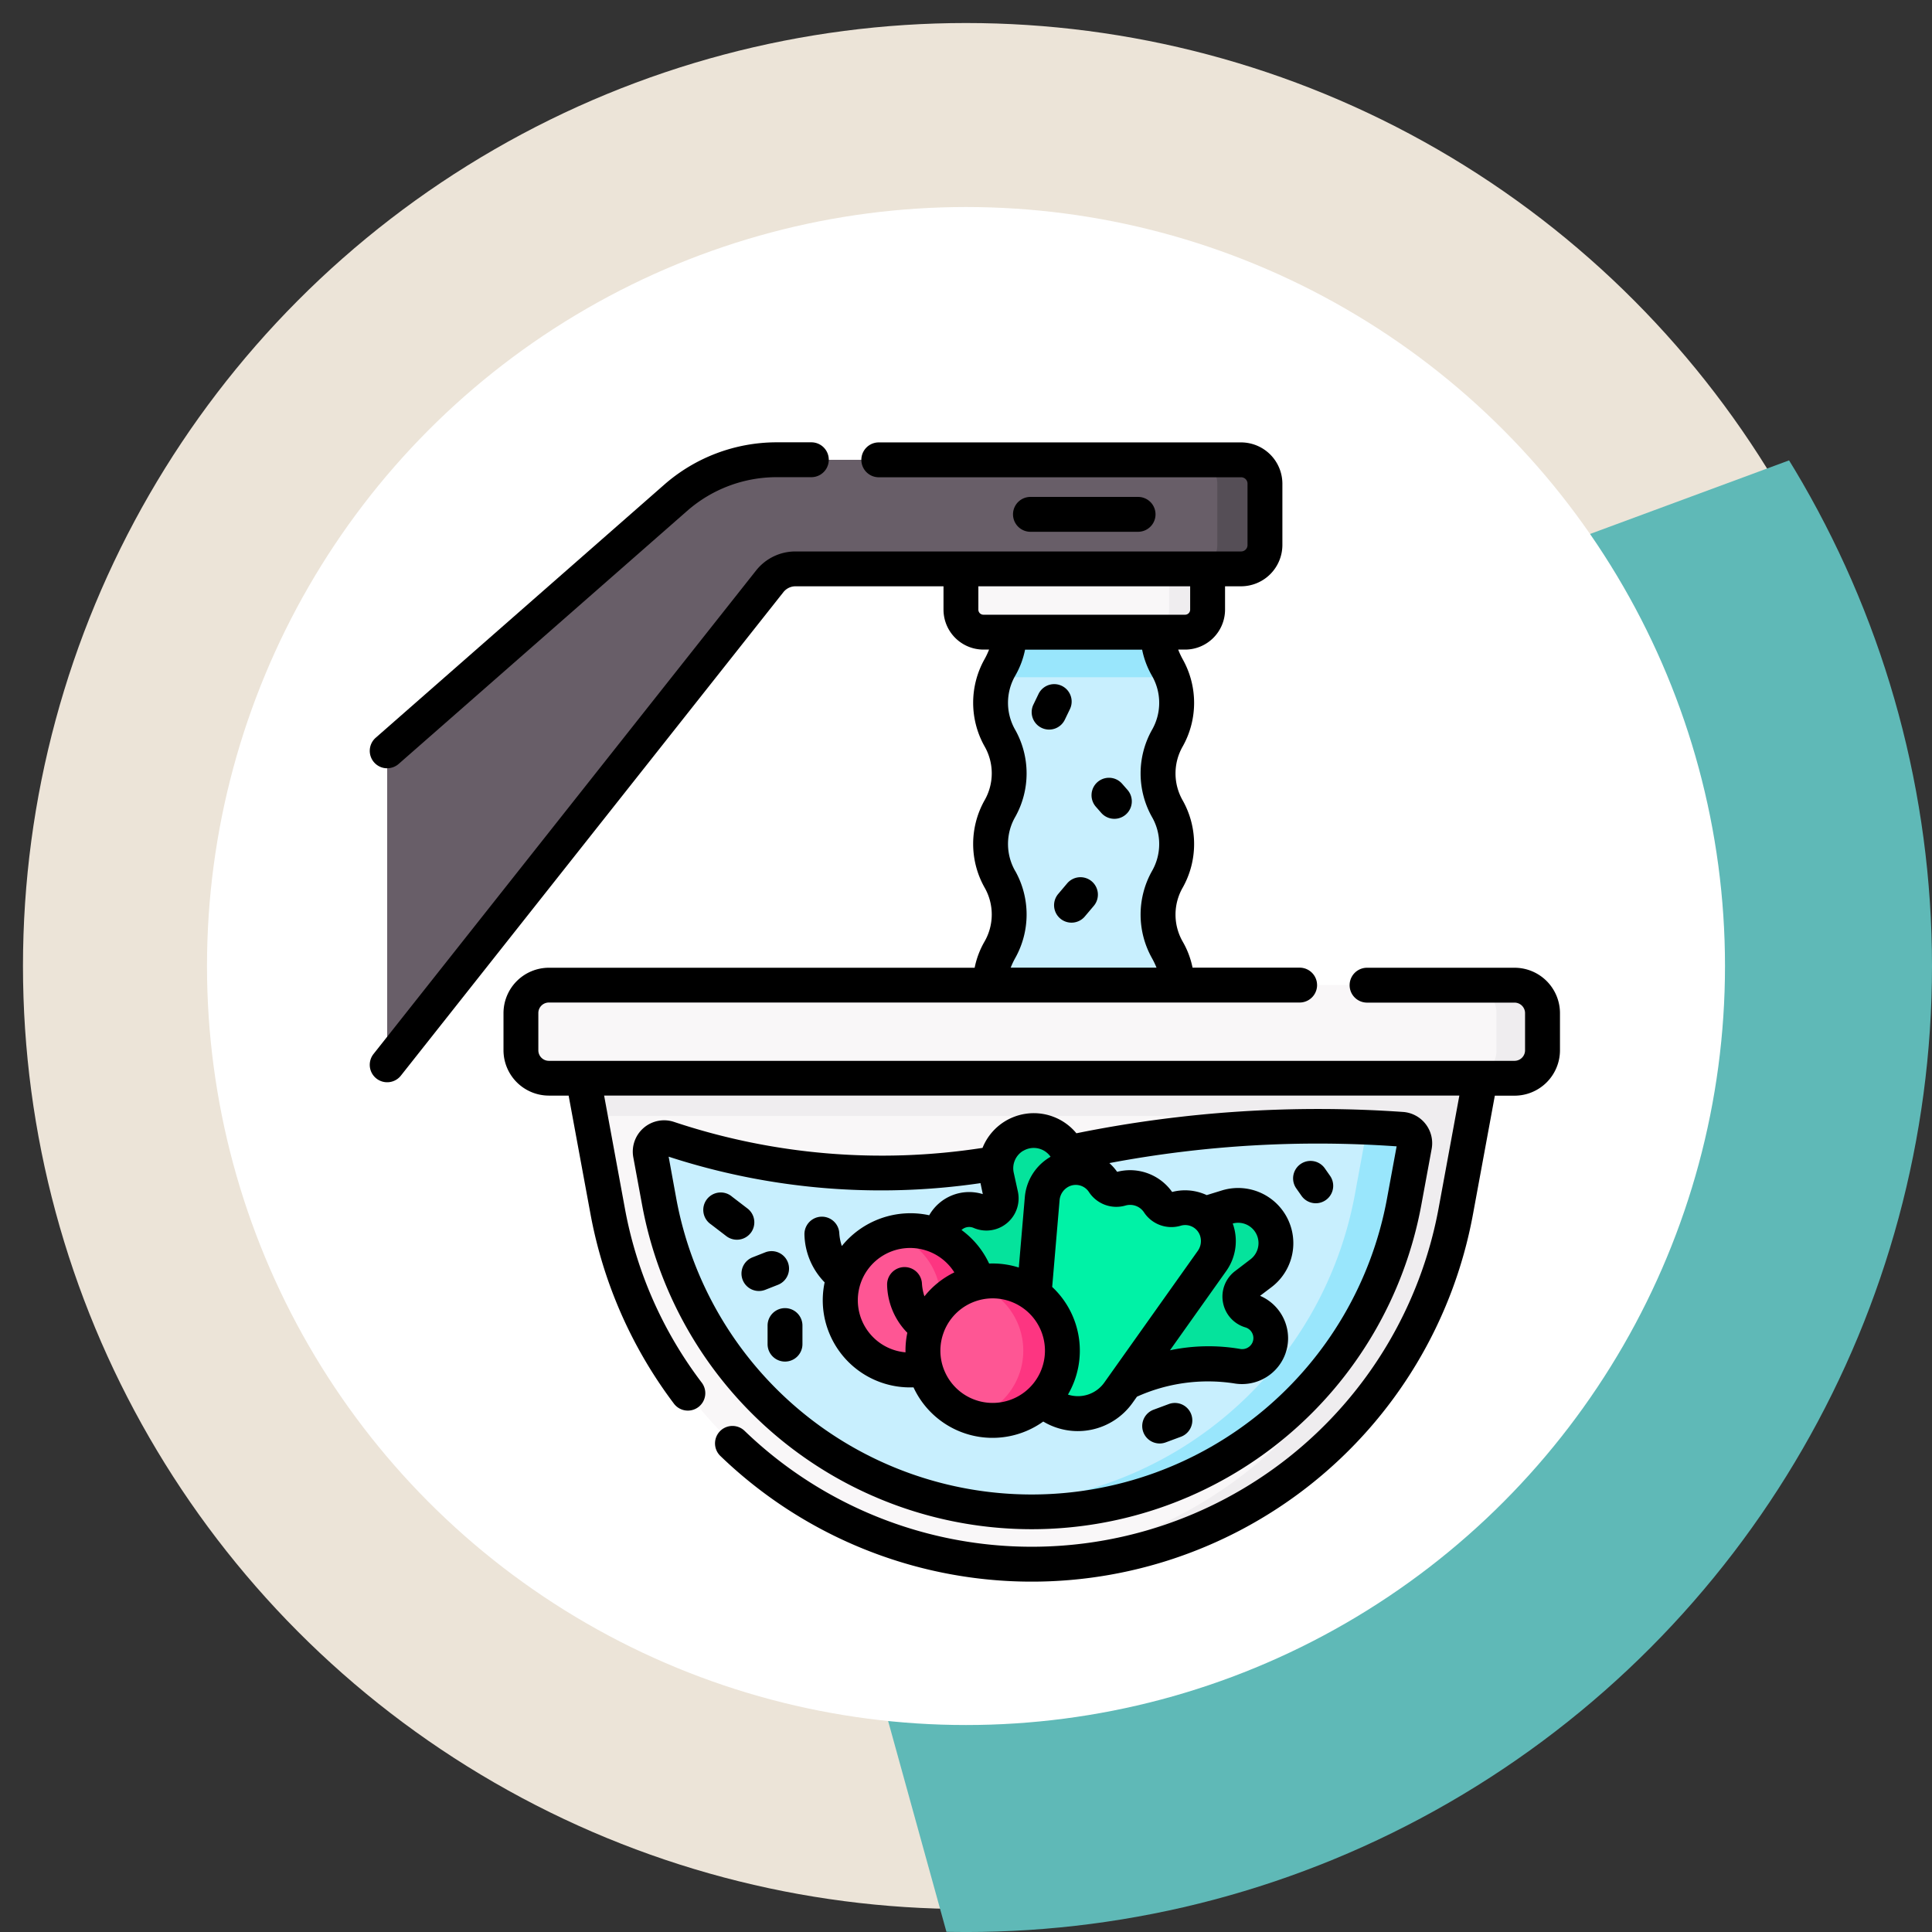 <svg xmlns="http://www.w3.org/2000/svg" xmlns:xlink="http://www.w3.org/1999/xlink" width="84" height="84" viewBox="0 0 84 84">
  <rect x="0" y="0" width="84" height="84" fill="#333333" stroke="none"/>
  <defs>
    <clipPath id="clip-path">
      <circle id="Elipse_5074" data-name="Elipse 5074" cx="42" cy="42" r="42" transform="translate(0 0)" fill="#fff"/>
    </clipPath>
    <clipPath id="clip-path-2">
      <rect id="Rectángulo_34556" data-name="Rectángulo 34556" width="122.5" height="84" transform="translate(0 0)" fill="#5fb9b7"/>
    </clipPath>
  </defs>
  <g id="_27" data-name="27" transform="translate(-758.051 -568.765)">
    <g id="Grupo_146944" data-name="Grupo 146944" transform="translate(758.051 568.766)">
      <circle id="Elipse_5075" data-name="Elipse 5075" cx="41" cy="41" r="41" transform="translate(0.999 1)" fill="#ece4d8"/>
      <g id="Enmascarar_grupo_95" data-name="Enmascarar grupo 95" transform="translate(0 0)" clip-path="url(#clip-path)">
        <g id="Grupo_103038" data-name="Grupo 103038" transform="translate(4.487 -22.869)">
          <g id="Enmascarar_grupo_82" data-name="Enmascarar grupo 82" transform="matrix(0.819, -0.574, 0.574, 0.819, 0, 70.263)" clip-path="url(#clip-path-2)">
            <path id="Trazado_159232" data-name="Trazado 159232" d="M4.081,104.448l113.709-4.5a4.453,4.453,0,0,0,4.413-3.915l4.14-92.454c.093-2.07-1.733-3.672-4.077-3.58L8.557,4.5A4.453,4.453,0,0,0,4.144,8.414L0,100.868C-.089,102.938,1.736,104.541,4.081,104.448Z" transform="translate(22.154 0.558) rotate(17)" fill="#5fb9b7"/>
          </g>
        </g>
      </g>
    </g>
    <circle id="Elipse_11518" data-name="Elipse 11518" cx="33" cy="33" r="33" transform="translate(767.051 577.766)" fill="#fff"/>
    <g id="Grupo_1111124" data-name="Grupo 1111124" transform="translate(774.127 577.041)">
      <g id="Grupo_1111122" data-name="Grupo 1111122" transform="translate(0.758 11.717)">
        <path id="Trazado_896264" data-name="Trazado 896264" d="M275.158,93.9c0-1.534-.809-1.534-.809-3.069s.809-1.535.809-3.069-.809-1.534-.809-3.069.809-1.535.809-3.069-.809-1.535-.809-3.069l-3.238-1.583-3.236,1.578c0,1.535-.809,1.535-.809,3.069s.809,1.535.809,3.069-.809,1.534-.809,3.069.809,1.535.809,3.069-.809,1.534-.809,3.069l4.074,2.042,4.017-2.042Z" transform="translate(-240.833 -71.059)" fill="#c8effe"/>
        <path id="Trazado_896265" data-name="Trazado 896265" d="M264.062,51.633h-8.768a.979.979,0,0,1-.979-.979V48.881l5.1-1.853,5.622,1.853v1.773A.979.979,0,0,1,264.062,51.633Z" transform="translate(-229.37 -44.141)" fill="#f9f7f8"/>
        <path id="Trazado_896266" data-name="Trazado 896266" d="M335.18,65.358v1.773a.979.979,0,0,1-.979.979h1.673a.979.979,0,0,0,.979-.979V65.358Z" transform="translate(-301.182 -60.618)" fill="#efedef"/>
        <path id="Trazado_896267" data-name="Trazado 896267" d="M111.291,285.428a18.748,18.748,0,0,1-18.437-15.348L91.787,264.3l19.537-2.266,19.47,2.266-1.067,5.785A18.748,18.748,0,0,1,111.291,285.428Z" transform="translate(-83.268 -237.413)" fill="#f9f7f8"/>
        <path id="Trazado_896268" data-name="Trazado 896268" d="M91.787,284.451l.3,1.645h33.515a2.2,2.2,0,0,1,2.163,2.6l-.284,1.541a18.748,18.748,0,0,1-17.315,15.313c.372.022.745.034,1.122.034a18.748,18.748,0,0,0,18.437-15.348l1.067-5.785H91.787Z" transform="translate(-83.268 -257.568)" fill="#efedef"/>
        <path id="Trazado_896269" data-name="Trazado 896269" d="M137.227,321.671a16.468,16.468,0,0,1-16.195-13.481l-.383-2.075a.6.6,0,0,1,.784-.682c12.355,4.05,18.551-1.523,31.895-.395a.6.6,0,0,1,.544.712l-.45,2.44A16.468,16.468,0,0,1,137.227,321.671Z" transform="translate(-109.204 -275.936)" fill="#c8effe"/>
        <g id="Grupo_1111116" data-name="Grupo 1111116" transform="translate(24.582 28.99)">
          <path id="Trazado_896270" data-name="Trazado 896270" d="M270.266,305.412q-.894-.075-1.746-.112a.6.6,0,0,1,.145.513l-.45,2.44a16.468,16.468,0,0,1-16.195,13.481c-.436,0-.868-.018-1.3-.052a16.472,16.472,0,0,0,19.635-13.118l.45-2.44A.6.6,0,0,0,270.266,305.412Z" transform="translate(-250.724 -305.3)" fill="#99e6fc"/>
        </g>
        <path id="Trazado_896271" data-name="Trazado 896271" d="M44.63,18.459H24.436a6.665,6.665,0,0,0-4.395,1.654l-12.54,11V44.762l16.63-21.019a1.434,1.434,0,0,1,1.124-.544H44.63a1.035,1.035,0,0,0,1.035-1.035v-2.67a1.035,1.035,0,0,0-1.035-1.035Z" transform="translate(-7.501 -18.459)" fill="#685e68"/>
        <g id="Grupo_1111117" data-name="Grupo 1111117" transform="translate(35.057)">
          <path id="Trazado_896272" data-name="Trazado 896272" d="M356.441,18.459H354.37a1.035,1.035,0,0,1,1.035,1.035v2.67A1.035,1.035,0,0,1,354.37,23.2h2.071a1.035,1.035,0,0,0,1.035-1.035V19.494a1.035,1.035,0,0,0-1.035-1.035Z" transform="translate(-354.37 -18.459)" fill="#554e56"/>
        </g>
        <g id="Grupo_1111121" data-name="Grupo 1111121" transform="translate(24.069 29.157)">
          <g id="Grupo_1111120" data-name="Grupo 1111120">
            <g id="Grupo_1111118" data-name="Grupo 1111118">
              <path id="Trazado_896273" data-name="Trazado 896273" d="M251.708,308.7l-.631-.991a1.643,1.643,0,0,0-2.991,1.235l.181.824a.638.638,0,0,1-.88.721,1.241,1.241,0,0,0-1.111,2.216,8.912,8.912,0,0,1,3.549,4.344l4.6-2.067-1.152-3.676Z" transform="translate(-245.647 -306.951)" fill="#05e39c"/>
            </g>
            <g id="Grupo_1111119" data-name="Grupo 1111119" transform="translate(5.185 3.255)">
              <path id="Trazado_896274" data-name="Trazado 896274" d="M303.087,339.578l1.122-.348a1.643,1.643,0,0,1,1.485,2.875l-.67.512a.639.639,0,0,0,.206,1.119,1.241,1.241,0,0,1-.583,2.409,8.911,8.911,0,0,0-5.516,1.023l-2.177-4.551,3.255-2.062Z" transform="translate(-296.953 -339.156)" fill="#05e39c"/>
            </g>
          </g>
          <path id="Trazado_896275" data-name="Trazado 896275" d="M285.843,322.942a1.476,1.476,0,0,1,.728.577.662.662,0,0,0,.735.269,1.482,1.482,0,0,1,1.657.607.662.662,0,0,0,.735.269,1.475,1.475,0,0,1,.928.03l.081.032a1.466,1.466,0,0,1,.578,2.193l-4.066,5.728a2.16,2.16,0,0,1-3.914-1.434l.6-7a1.466,1.466,0,0,1,1.858-1.3Z" transform="translate(-279.492 -321.247)" fill="#00f2a6"/>
        </g>
        <circle id="Elipse_12001" data-name="Elipse 12001" cx="3.031" cy="3.031" r="3.031" transform="translate(19.706 33.508)" fill="#fe5694"/>
        <path id="Trazado_896276" data-name="Trazado 896276" d="M225.994,350.2a3.017,3.017,0,0,0-1.94-.08c.08.024.161.05.24.08a3.031,3.031,0,0,1-.239,5.737,3.031,3.031,0,0,0,1.939-5.737Z" transform="translate(-202.168 -316.49)" fill="#fd3581"/>
        <circle id="Elipse_12002" data-name="Elipse 12002" cx="3.031" cy="3.031" r="3.031" transform="translate(23.295 35.699)" fill="#fe5694"/>
        <path id="Trazado_896277" data-name="Trazado 896277" d="M261.508,371.877a3.017,3.017,0,0,0-1.94-.08c.08.023.161.05.24.08a3.031,3.031,0,0,1-.239,5.737,3.031,3.031,0,0,0,1.939-5.737Z" transform="translate(-234.092 -335.975)" fill="#fd3581"/>
        <path id="Trazado_896278" data-name="Trazado 896278" d="M108.231,248.464H66.246a1.216,1.216,0,0,1-1.216-1.216v-1.615a1.216,1.216,0,0,1,1.216-1.216h41.985a1.216,1.216,0,0,1,1.216,1.216v1.615A1.216,1.216,0,0,1,108.231,248.464Z" transform="translate(-59.216 -221.581)" fill="#f9f7f8"/>
        <path id="Trazado_896279" data-name="Trazado 896279" d="M474.66,244.418h-2a1.216,1.216,0,0,1,1.216,1.216v1.615a1.216,1.216,0,0,1-1.216,1.216h2a1.216,1.216,0,0,0,1.216-1.216v-1.615a1.216,1.216,0,0,0-1.216-1.216Z" transform="translate(-425.645 -221.581)" fill="#efedef"/>
        <path id="Trazado_896280" data-name="Trazado 896280" d="M276.118,92.593l-6.474-.005a3.864,3.864,0,0,1-.61,1.959h7.691A3.844,3.844,0,0,1,276.118,92.593Z" transform="translate(-242.602 -85.096)" fill="#99e6fc"/>
      </g>
      <g id="Grupo_1111123" data-name="Grupo 1111123" transform="translate(0 10.959)">
        <path id="Trazado_896281" data-name="Trazado 896281" d="M130.482,315.672a17.226,17.226,0,0,0,16.94-14.1l.45-2.44a1.363,1.363,0,0,0-1.225-1.6,52.89,52.89,0,0,0-14.222.926,2.4,2.4,0,0,0-4.081.635,28.57,28.57,0,0,1-13.419-1.131,1.362,1.362,0,0,0-1.765,1.54l.383,2.075A17.226,17.226,0,0,0,130.482,315.672Zm8.316-9.86a1.39,1.39,0,0,0,.976,1.086.486.486,0,0,1,.346.466.472.472,0,0,1-.172.364.494.494,0,0,1-.408.106,8.145,8.145,0,0,0-3.047.059l2.446-3.445a2.245,2.245,0,0,0,.333-1.911q-.022-.079-.05-.156a.885.885,0,0,1,.772,1.557l-.67.512a1.39,1.39,0,0,0-.526,1.362Zm-.987-2.868a.735.735,0,0,1-.108.626l-4.066,5.728a1.406,1.406,0,0,1-1.579.521,3.792,3.792,0,0,0-.686-4.68l.322-3.771a.735.735,0,0,1,.322-.548.682.682,0,0,1,.959.2,1.424,1.424,0,0,0,1.583.58.724.724,0,0,1,.809.3,1.425,1.425,0,0,0,1.583.58A.682.682,0,0,1,137.812,302.944Zm-11.883.622a2.271,2.271,0,0,1,1.19.94,3.765,3.765,0,0,0-1.3,1.041,2.219,2.219,0,0,1-.107-.535.758.758,0,0,0-1.516.043,3.075,3.075,0,0,0,.879,2.077,3.755,3.755,0,0,0-.079.85,2.273,2.273,0,1,1,.932-4.416Zm.736,3.525a2.273,2.273,0,1,1,.043,1.739A2.258,2.258,0,0,1,126.665,307.091Zm3.445-7.867a.89.89,0,0,1,1.193.255q-.07.041-.139.087a2.245,2.245,0,0,0-.981,1.674l-.261,3.055a3.77,3.77,0,0,0-1.291-.173,3.78,3.78,0,0,0-1.2-1.459.486.486,0,0,1,.526-.091,1.4,1.4,0,0,0,1.925-1.578l-.181-.824a.886.886,0,0,1,.4-.944Zm-15.413.251a29.808,29.808,0,0,0,13.559,1.151l.1.477a2,2,0,0,0-2.329.919,3.84,3.84,0,0,0-3.8,1.338,2.215,2.215,0,0,1-.109-.539.758.758,0,0,0-1.516.043,3.076,3.076,0,0,0,.878,2.076,3.752,3.752,0,0,0,.2,2.206,3.792,3.792,0,0,0,3.508,2.361q.078,0,.157,0a3.785,3.785,0,0,0,5.64,1.484,2.921,2.921,0,0,0,3.883-.813l.191-.268a7.518,7.518,0,0,1,4.209-.58,2.012,2.012,0,0,0,1.644-.433,1.989,1.989,0,0,0,.718-1.52,2.011,2.011,0,0,0-1.218-1.852l.5-.379a2.4,2.4,0,0,0-2.17-4.2l-.65.2c-.052-.024-.106-.047-.172-.071a2.222,2.222,0,0,0-1.332-.065,2.24,2.24,0,0,0-2.391-.876,2.23,2.23,0,0,0-.338-.38,48.828,48.828,0,0,1,12.49-.728l-.419,2.273a15.71,15.71,0,0,1-30.9,0Z" transform="translate(-101.701 -268.42)"/>
        <path id="Trazado_896282" data-name="Trazado 896282" d="M282.16,35.924a.758.758,0,0,0,0-1.516h-4.68a.758.758,0,1,0,0,1.516Z" transform="translate(-248.754 -32.038)"/>
        <path id="Trazado_896283" data-name="Trazado 896283" d="M49.773,33.8H43.361a.758.758,0,1,0,0,1.516h6.412a.458.458,0,0,1,.458.458v1.615a.458.458,0,0,1-.458.458H7.788a.458.458,0,0,1-.458-.458V35.77a.458.458,0,0,1,.458-.458c1.181,0,31.462,0,32.642,0a.758.758,0,1,0,0-1.516H35.774a3.742,3.742,0,0,0-.424-1.125,2.36,2.36,0,0,1,0-2.362,3.87,3.87,0,0,0,0-3.776,2.36,2.36,0,0,1,0-2.362,3.871,3.871,0,0,0,0-3.776,3.428,3.428,0,0,1-.2-.428h.3a1.739,1.739,0,0,0,1.737-1.737V17.215h.7a1.8,1.8,0,0,0,1.793-1.793V12.752a1.8,1.8,0,0,0-1.793-1.793H22.132a.758.758,0,1,0,0,1.516H37.887a.277.277,0,0,1,.277.277v2.671a.277.277,0,0,1-.277.277H18.513a2.18,2.18,0,0,0-1.719.832L.164,37.55a.758.758,0,1,0,1.189.941l16.63-21.019a.672.672,0,0,1,.53-.257h6.433V18.23a1.739,1.739,0,0,0,1.737,1.737h.244a3.482,3.482,0,0,1-.2.423,3.871,3.871,0,0,0,0,3.776,2.36,2.36,0,0,1,0,2.362,3.87,3.87,0,0,0,0,3.776,2.36,2.36,0,0,1,0,2.362A3.737,3.737,0,0,0,26.3,33.8H7.788A1.976,1.976,0,0,0,5.815,35.77v1.615a1.976,1.976,0,0,0,1.974,1.974h.858L9.6,44.522a19.586,19.586,0,0,0,3.616,8.218.758.758,0,1,0,1.209-.914,17.813,17.813,0,0,1-3.335-7.579l-.9-4.889H47.374l-.9,4.889a17.989,17.989,0,0,1-30.178,9.687.758.758,0,1,0-1.052,1.092,19.505,19.505,0,0,0,32.721-10.5l.952-5.164h.858a1.976,1.976,0,0,0,1.974-1.974V35.77A1.976,1.976,0,0,0,49.773,33.8ZM26.461,18.23V17.215H35.67V18.23a.221.221,0,0,1-.221.221H26.682A.221.221,0,0,1,26.461,18.23ZM28.067,29.6a2.36,2.36,0,0,1,0-2.362,3.871,3.871,0,0,0,0-3.776,2.36,2.36,0,0,1,0-2.363,3.741,3.741,0,0,0,.425-1.129l5.09,0a3.742,3.742,0,0,0,.425,1.131,2.36,2.36,0,0,1,0,2.363,3.871,3.871,0,0,0,0,3.776,2.36,2.36,0,0,1,0,2.362,3.87,3.87,0,0,0,0,3.776,3.528,3.528,0,0,1,.2.418H27.867a3.463,3.463,0,0,1,.2-.423,3.87,3.87,0,0,0,0-3.776Z" transform="translate(0 -10.959)"/>
        <path id="Trazado_896284" data-name="Trazado 896284" d="M.759,25.125a.755.755,0,0,0,.5-.188l12.541-11a5.9,5.9,0,0,1,3.895-1.466H19.2a.758.758,0,0,0,0-1.516H17.693A7.42,7.42,0,0,0,12.8,12.8L.259,23.8a.758.758,0,0,0,.5,1.328Z" transform="translate(0 -10.959)"/>
        <path id="Trazado_896285" data-name="Trazado 896285" d="M285.187,116.849a.757.757,0,0,0,1.012-.352l.222-.46a.758.758,0,1,0-1.365-.66l-.222.46A.758.758,0,0,0,285.187,116.849Z" transform="translate(-255.979 -104.439)"/>
        <path id="Trazado_896286" data-name="Trazado 896286" d="M310.942,156.768a.758.758,0,1,0,1.141-1l-.234-.267a.758.758,0,0,0-1.141,1Z" transform="translate(-279.138 -140.661)"/>
        <path id="Trazado_896287" data-name="Trazado 896287" d="M295.05,198.409l-.367.434a.758.758,0,1,0,1.157.979l.367-.434a.758.758,0,1,0-1.157-.979Z" transform="translate(-264.739 -179.223)"/>
        <path id="Trazado_896288" data-name="Trazado 896288" d="M333.076,425.919a.755.755,0,0,0,.264-.048l.668-.248a.758.758,0,0,0-.528-1.421l-.668.248a.758.758,0,0,0,.264,1.469Z" transform="translate(-298.731 -382.394)"/>
        <path id="Trazado_896289" data-name="Trazado 896289" d="M172.661,384.951v-.808a.758.758,0,0,0-1.516,0v.808a.758.758,0,0,0,1.516,0Z" transform="translate(-153.848 -345.745)"/>
        <path id="Trazado_896290" data-name="Trazado 896290" d="M145.862,335.653a.758.758,0,0,0-.14-1.063l-.668-.512a.758.758,0,1,0-.922,1.2l.668.512a.758.758,0,0,0,1.063-.14Z" transform="translate(-129.298 -301.281)"/>
        <path id="Trazado_896291" data-name="Trazado 896291" d="M397.589,321.576a.758.758,0,0,0,1.242-.869l-.234-.334a.758.758,0,0,0-1.242.87Z" transform="translate(-357.072 -288.81)"/>
        <path id="Trazado_896292" data-name="Trazado 896292" d="M161.928,359.336a.758.758,0,0,0-.983-.427l-.551.217a.758.758,0,1,0,.555,1.411l.551-.217A.758.758,0,0,0,161.928,359.336Z" transform="translate(-143.751 -323.694)"/>
      </g>
    </g>
  </g>
</svg>
